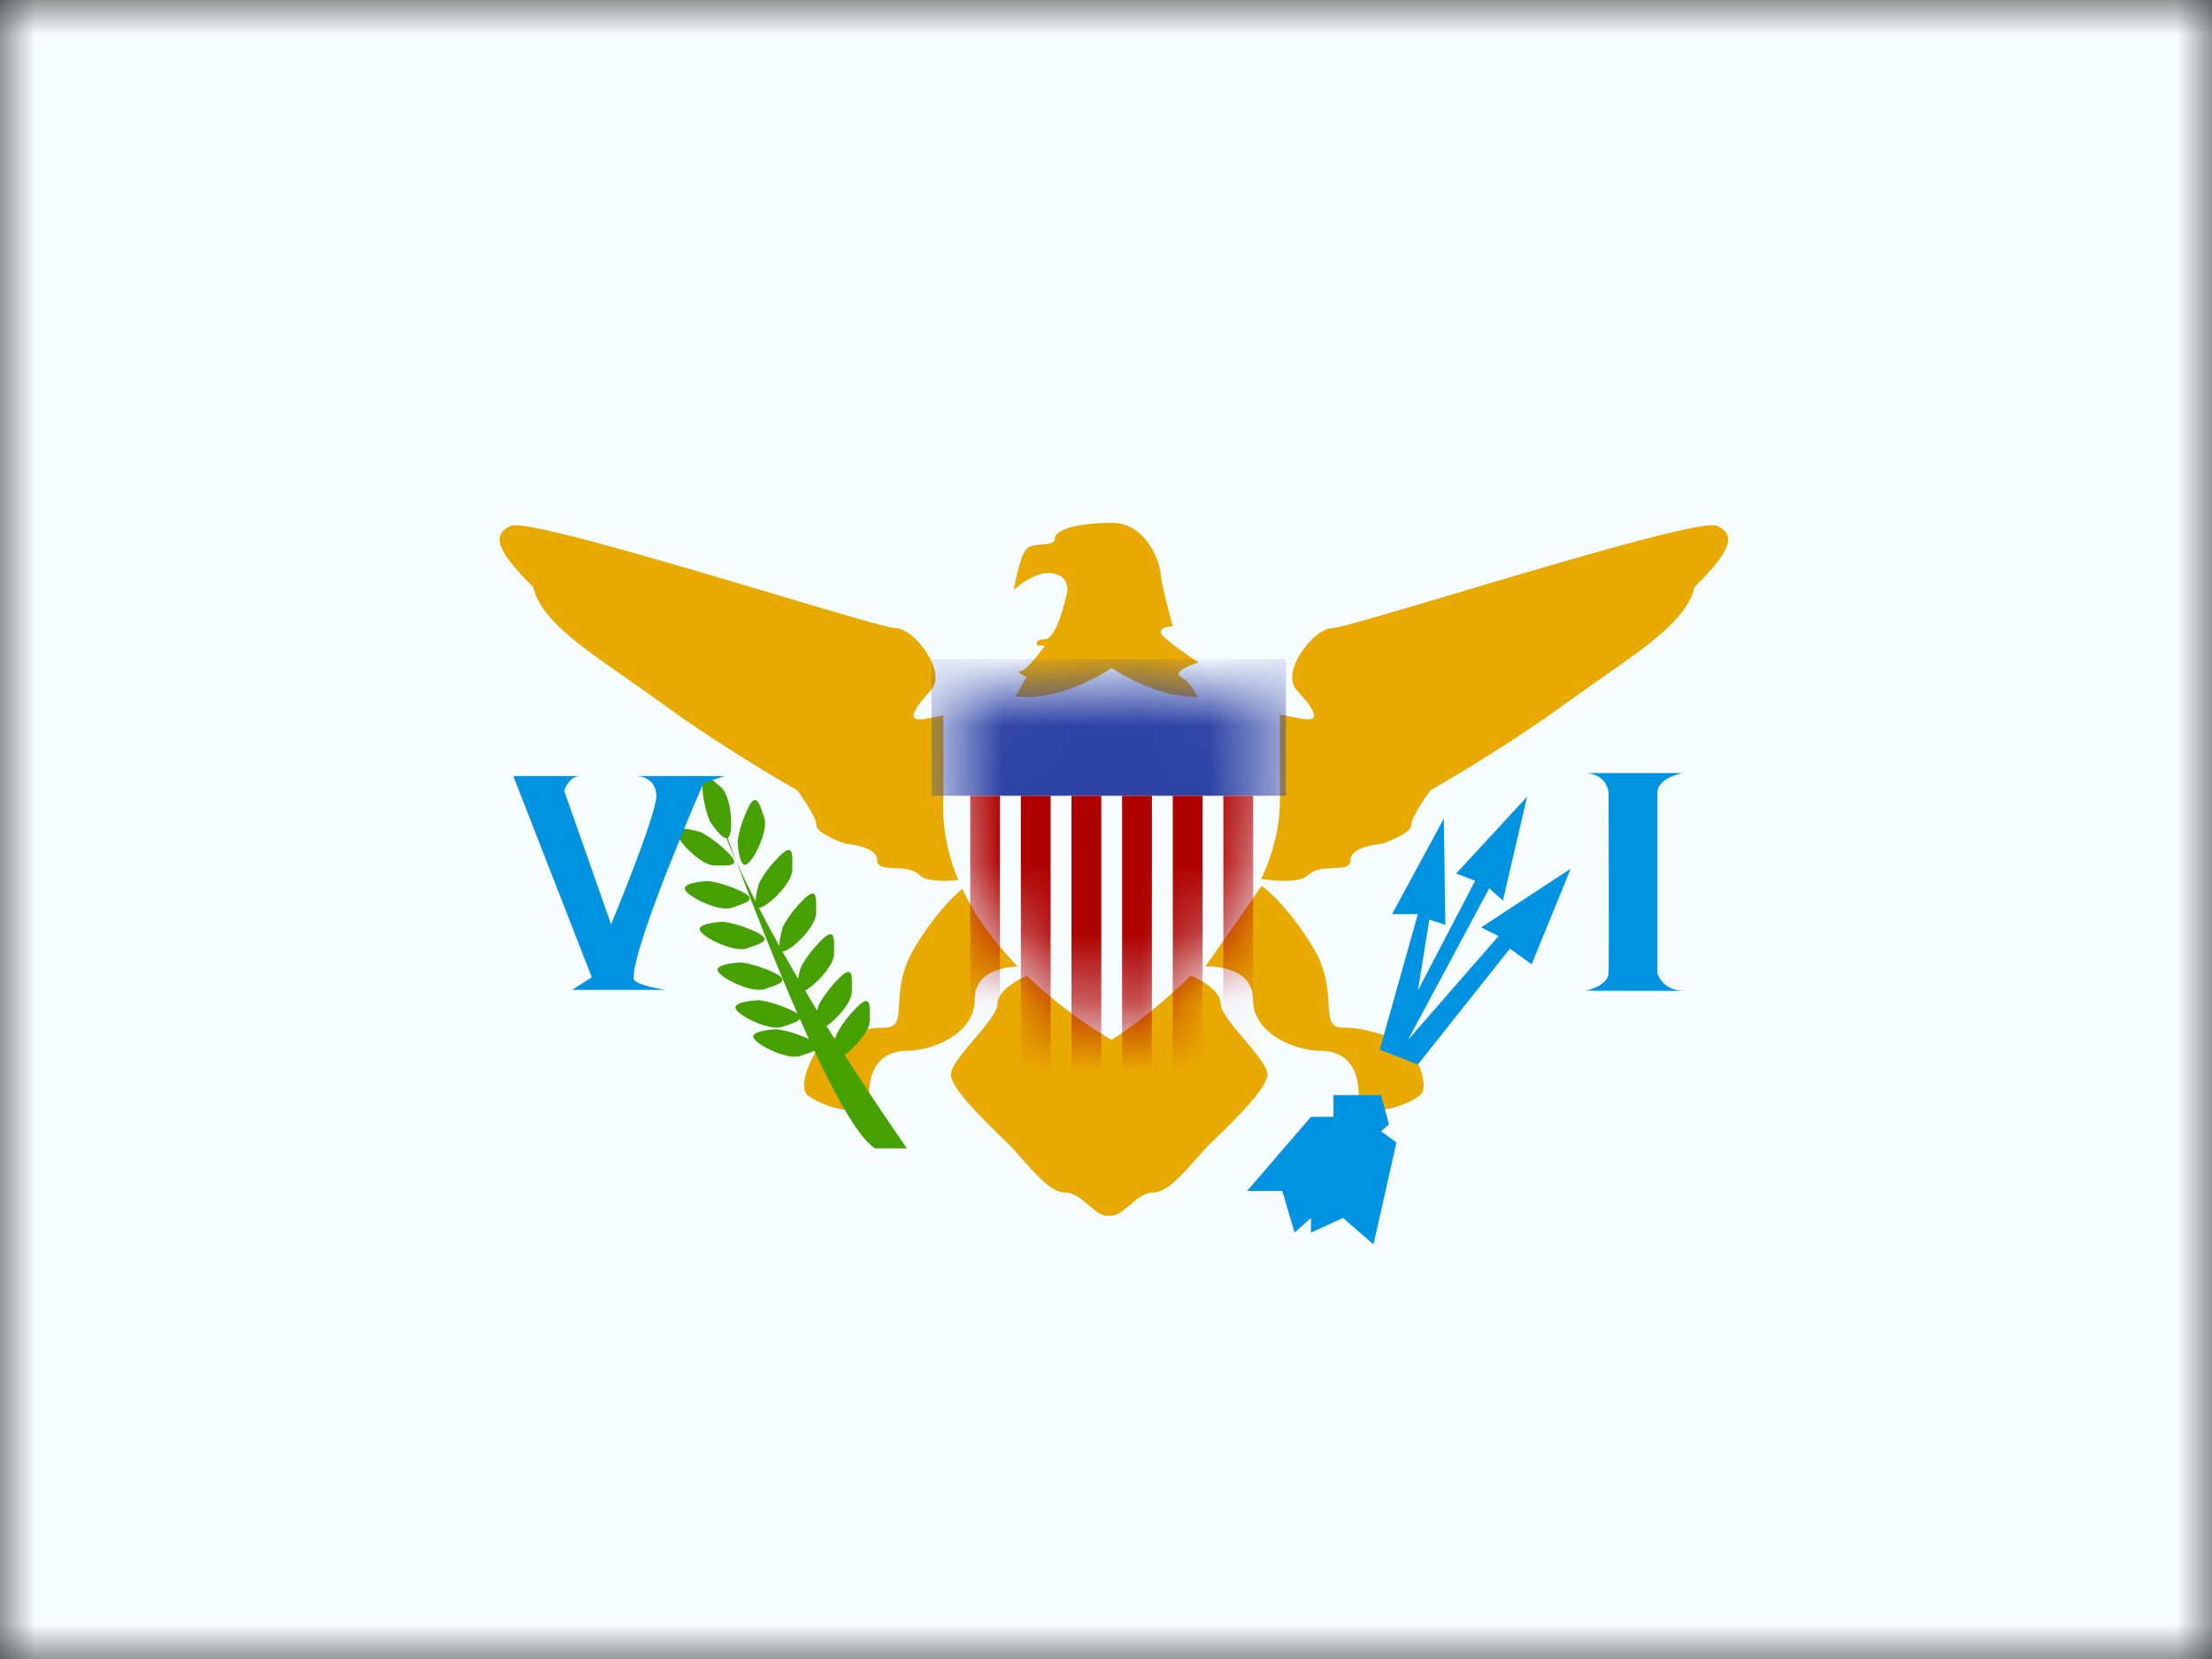 <svg width="32" height="24" viewBox="0 0 32 24" fill="none" xmlns="http://www.w3.org/2000/svg">
<rect x="0" y="0" width="32" height="24" fill="#333333" stroke="none"/>
<mask id="mask0_1957_20409" style="mask-type:luminance" maskUnits="userSpaceOnUse" x="0" y="0" width="32" height="24">
<rect width="32" height="24" fill="white"/>
</mask>
<g mask="url(#mask0_1957_20409)">
<path fill-rule="evenodd" clip-rule="evenodd" d="M0 0V24H32V0H0Z" fill="#F7FCFF"/>
<mask id="mask1_1957_20409" style="mask-type:luminance" maskUnits="userSpaceOnUse" x="0" y="0" width="32" height="24">
<path fill-rule="evenodd" clip-rule="evenodd" d="M0 0V24H32V0H0Z" fill="white"/>
</mask>
<g mask="url(#mask1_1957_20409)">
<path fill-rule="evenodd" clip-rule="evenodd" d="M17.087 9.795C17.246 9.885 17.34 10.116 17.34 10.116H14.667L14.851 9.795C14.851 9.795 14.667 9.711 14.76 9.711C14.852 9.711 15.117 9.34 15.117 9.34H15.007C15.007 9.34 14.95 9.247 15.117 9.247C15.285 9.247 15.418 8.649 15.418 8.649C15.418 8.649 15.528 8.37 15.259 8.299C14.991 8.228 14.667 8.533 14.667 8.533C14.667 8.533 14.746 8.046 14.851 7.94C14.9 7.891 14.992 7.883 15.076 7.876C15.173 7.868 15.259 7.86 15.259 7.792C15.259 7.664 15.574 7.564 16.088 7.564C16.603 7.564 16.79 8.178 16.79 8.299C16.79 8.42 16.965 9.061 16.965 9.061C16.965 9.061 16.79 9.061 16.79 9.144C16.79 9.227 17.34 9.584 17.34 9.584C17.34 9.584 16.929 9.705 17.087 9.795ZM7.391 7.607C7.596 7.519 9.681 8.141 11.242 8.606C12.14 8.873 12.865 9.089 12.961 9.089C13.221 9.089 13.712 9.721 13.466 9.986C13.221 10.252 13.138 10.407 13.302 10.407C13.466 10.407 14.294 10.193 14.294 10.193V12.659C14.294 12.659 13.501 12.848 13.302 12.659C13.206 12.568 13.06 12.563 12.934 12.558C12.8 12.553 12.69 12.549 12.69 12.443C12.69 12.238 12.233 12.206 12.233 12.206C12.233 12.206 11.81 12.066 11.81 11.935C11.81 11.804 11.533 11.433 11.533 11.433C11.533 11.433 10.478 10.836 9.582 10.18C9.4 10.048 9.221 9.923 9.05 9.804C8.373 9.332 7.815 8.943 7.714 8.493C7.246 8.029 7.068 7.746 7.391 7.607ZM13.975 12.815C13.975 12.815 13.62 13.06 13.227 13.715C13.034 14.037 13.018 14.321 13.007 14.527C12.995 14.739 12.988 14.867 12.795 14.867C12.569 14.867 12.405 14.916 12.272 14.955C12.18 14.983 12.103 15.006 12.03 15.006C11.851 15.006 11.507 15.682 11.679 15.839C11.851 15.996 12.572 16.245 12.572 15.839C12.572 15.433 12.766 15.202 13.118 15.202C13.471 15.202 14.101 14.969 14.101 14.457C14.101 13.944 14.788 13.981 14.788 13.981L13.975 12.815ZM20.985 8.606L20.985 8.606L20.985 8.606C22.546 8.141 24.631 7.519 24.836 7.607C25.159 7.746 24.981 8.029 24.513 8.493C24.412 8.943 23.854 9.332 23.177 9.804L23.177 9.804C23.006 9.923 22.826 10.048 22.645 10.18C21.748 10.836 20.694 11.433 20.694 11.433C20.694 11.433 20.417 11.804 20.417 11.935C20.417 12.066 19.994 12.206 19.994 12.206C19.994 12.206 19.537 12.238 19.537 12.443C19.537 12.549 19.427 12.553 19.293 12.558C19.167 12.563 19.021 12.568 18.925 12.659C18.726 12.848 17.933 12.659 17.933 12.659V10.193C17.933 10.193 18.761 10.407 18.925 10.407C19.089 10.407 19.006 10.252 18.761 9.986C18.515 9.721 19.006 9.089 19.266 9.089C19.362 9.089 20.087 8.873 20.985 8.606ZM18.252 12.815C18.252 12.815 18.607 13.06 19 13.715C19.193 14.037 19.209 14.321 19.22 14.527C19.232 14.739 19.239 14.867 19.432 14.867C19.658 14.867 19.822 14.916 19.955 14.955C20.047 14.983 20.124 15.006 20.197 15.006C20.376 15.006 20.721 15.682 20.548 15.839C20.376 15.996 19.655 16.245 19.655 15.839C19.655 15.433 19.461 15.202 19.108 15.202C18.756 15.202 18.126 14.969 18.126 14.457C18.126 13.944 17.439 13.981 17.439 13.981L18.252 12.815ZM14.431 14.522C14.431 14.297 14.83 14.127 14.83 14.127L16.029 13.62C16.029 13.62 16.036 13.734 16.045 13.924C16.054 13.734 16.06 13.62 16.06 13.62L17.26 14.127C17.26 14.127 17.659 14.297 17.659 14.522C17.659 14.635 17.828 14.835 17.998 15.035L17.998 15.035C18.166 15.233 18.334 15.431 18.334 15.543C18.334 15.74 17.879 16.182 17.604 16.45C17.567 16.486 17.532 16.519 17.503 16.548C17.44 16.61 17.372 16.688 17.302 16.768C17.099 16.997 16.875 17.251 16.688 17.251C16.556 17.251 16.449 17.343 16.347 17.43C16.253 17.511 16.163 17.589 16.06 17.589C16.055 17.589 16.05 17.587 16.045 17.582C16.04 17.587 16.035 17.589 16.029 17.589C15.927 17.589 15.837 17.511 15.743 17.43C15.641 17.343 15.534 17.251 15.402 17.251C15.214 17.251 14.991 16.997 14.788 16.768C14.718 16.688 14.649 16.61 14.587 16.548C14.558 16.519 14.524 16.486 14.486 16.45L14.486 16.45L14.486 16.45L14.486 16.45C14.211 16.182 13.756 15.74 13.756 15.543C13.756 15.431 13.924 15.233 14.092 15.035C14.261 14.835 14.431 14.635 14.431 14.522Z" fill="#E8AA00"/>
<path fill-rule="evenodd" clip-rule="evenodd" d="M10.16 11.403C10.186 11.706 10.272 11.884 10.272 11.884C10.272 11.884 10.423 12.122 10.509 12.125C10.553 12.235 10.601 12.347 10.653 12.461C10.888 13.089 11.21 13.914 11.538 14.666C11.517 14.65 11.487 14.632 11.445 14.613C11.17 14.484 10.973 14.469 10.973 14.469C10.973 14.469 10.604 14.485 10.642 14.59C10.68 14.694 11.137 14.922 11.323 14.854C11.343 14.847 11.364 14.839 11.385 14.832L11.385 14.832C11.47 14.803 11.549 14.775 11.571 14.74C11.615 14.839 11.659 14.937 11.702 15.032C11.428 14.904 11.231 14.89 11.231 14.89C11.231 14.89 10.862 14.905 10.9 15.01C10.938 15.115 11.396 15.342 11.581 15.274C11.602 15.267 11.623 15.259 11.644 15.252C11.695 15.235 11.744 15.218 11.78 15.199C12.111 15.906 12.431 16.47 12.659 16.613H13.12C13.12 16.613 12.722 16.05 12.22 15.262C12.371 15.154 12.582 14.917 12.582 14.768C12.582 14.746 12.582 14.724 12.583 14.703V14.702V14.702V14.702V14.702V14.702V14.702V14.702V14.702V14.702V14.702V14.702C12.586 14.528 12.588 14.38 12.397 14.571C12.182 14.785 12.101 14.966 12.101 14.966C12.101 14.966 12.091 14.997 12.08 15.04C12.04 14.976 11.999 14.911 11.958 14.844C12.109 14.738 12.323 14.498 12.323 14.348C12.323 14.326 12.324 14.304 12.324 14.282V14.282V14.282V14.282V14.282V14.282V14.282V14.282V14.282V14.282V14.282V14.282C12.327 14.108 12.33 13.96 12.139 14.15C11.924 14.365 11.842 14.546 11.842 14.546C11.842 14.546 11.832 14.577 11.821 14.621C11.763 14.526 11.705 14.429 11.646 14.331C11.794 14.252 12.065 13.971 12.065 13.802C12.065 13.78 12.065 13.758 12.066 13.736V13.736V13.736V13.736V13.736V13.736V13.736V13.736V13.736V13.736V13.736C12.069 13.562 12.071 13.414 11.88 13.604C11.665 13.819 11.584 13.999 11.584 13.999C11.584 13.999 11.559 14.076 11.545 14.158C11.468 14.027 11.393 13.895 11.318 13.762C11.32 13.763 11.323 13.763 11.325 13.763C11.436 13.763 11.806 13.411 11.806 13.213C11.806 13.191 11.807 13.169 11.807 13.147V13.147V13.147V13.147V13.147V13.147V13.147V13.147V13.147V13.147C11.81 12.973 11.812 12.825 11.621 13.016C11.406 13.23 11.325 13.411 11.325 13.411C11.325 13.411 11.27 13.584 11.276 13.687C11.173 13.502 11.073 13.316 10.978 13.132L10.98 13.132C11.092 13.132 11.462 12.78 11.462 12.583C11.462 12.561 11.462 12.539 11.462 12.517L11.462 12.517C11.465 12.343 11.468 12.195 11.277 12.385C11.062 12.6 10.98 12.78 10.98 12.78C10.98 12.78 10.931 12.936 10.931 13.041C10.831 12.844 10.737 12.65 10.653 12.461C10.607 12.34 10.565 12.226 10.526 12.122C10.532 12.12 10.537 12.116 10.541 12.11C10.613 12.025 10.581 11.515 10.43 11.388C10.413 11.374 10.396 11.36 10.38 11.345C10.248 11.231 10.136 11.134 10.16 11.403ZM10.671 12.177C10.671 12.177 10.686 11.98 10.815 11.704C10.929 11.46 10.977 11.6 11.034 11.765L11.034 11.765C11.041 11.785 11.048 11.806 11.056 11.827C11.123 12.013 10.896 12.47 10.792 12.508C10.687 12.546 10.671 12.177 10.671 12.177ZM11.187 14.066C10.912 13.938 10.714 13.923 10.714 13.923C10.714 13.923 10.345 13.939 10.383 14.043C10.421 14.148 10.879 14.375 11.064 14.308C11.085 14.3 11.106 14.293 11.126 14.286L11.127 14.286L11.127 14.286C11.291 14.229 11.431 14.181 11.187 14.066ZM10.455 13.335C10.455 13.335 10.653 13.349 10.928 13.478C11.172 13.592 11.032 13.641 10.868 13.697C10.847 13.705 10.826 13.712 10.806 13.719C10.62 13.787 10.163 13.56 10.125 13.455C10.087 13.351 10.455 13.335 10.455 13.335ZM10.713 12.89C10.438 12.761 10.24 12.746 10.24 12.746C10.24 12.746 9.871 12.762 9.909 12.867C9.947 12.971 10.405 13.199 10.59 13.131C10.611 13.123 10.632 13.116 10.652 13.109C10.817 13.052 10.957 13.004 10.713 12.89ZM10.137 12.038C10.137 12.038 10.317 12.12 10.532 12.335C10.722 12.526 10.574 12.523 10.4 12.52L10.4 12.52C10.378 12.52 10.356 12.52 10.334 12.52C10.137 12.52 9.785 12.15 9.785 12.038C9.785 11.927 10.137 12.038 10.137 12.038Z" fill="#46A000"/>
<path fill-rule="evenodd" clip-rule="evenodd" d="M24.34 11.184H22.942C22.942 11.184 23.238 11.184 23.271 11.471C23.271 11.471 23.278 13.886 23.271 14.076C23.264 14.266 22.942 14.331 22.942 14.331C22.942 14.331 24.638 14.336 24.34 14.331C24.042 14.326 23.976 14.076 23.976 14.076V11.471C23.976 11.25 24.34 11.184 24.34 11.184ZM8.561 14.137C8.402 13.729 7.426 11.227 7.426 11.227H8.393C8.225 11.227 8.162 11.441 8.162 11.441L8.84 13.373C8.84 13.373 9.495 11.796 9.495 11.516C9.495 11.236 9.22 11.227 9.22 11.227H10.481L10.176 11.329C10.176 11.329 9.167 13.642 9.167 14.137C9.119 14.247 9.632 14.32 9.632 14.32H8.278L8.561 14.137ZM20.138 13.224L20.887 11.843L20.909 13.379L20.677 13.304L20.512 14.329L21.341 12.741L21.065 12.637L22.091 11.527L21.742 13.027L21.543 12.852L20.368 15.045L21.679 13.542L21.427 13.416L22.722 12.568L22.158 13.95L21.843 13.723L20.512 15.399L19.96 15.186L20.512 13.224H20.138ZM19.705 15.842H19.291V16.157H18.965L18.041 17.229H18.551L18.728 17.832L18.965 17.619V17.832L19.428 17.619L19.87 18.002L20.201 16.529L19.979 16.366L20.093 16.266L19.979 15.842H19.705Z" fill="#0093E1"/>
<path fill-rule="evenodd" clip-rule="evenodd" d="M13.648 9.663C13.648 9.663 14.256 10.084 14.865 10.084C15.474 10.084 16.082 9.663 16.082 9.663C16.082 9.663 16.691 10.084 17.3 10.084C17.908 10.084 18.517 9.663 18.517 9.663V11.561C18.517 13.522 16.082 15.043 16.082 15.043C16.082 15.043 13.53 13.647 13.648 11.537V9.663Z" fill="#F7FCFF"/>
<mask id="mask2_1957_20409" style="mask-type:luminance" maskUnits="userSpaceOnUse" x="13" y="9" width="6" height="7">
<path fill-rule="evenodd" clip-rule="evenodd" d="M13.648 9.663C13.648 9.663 14.256 10.084 14.865 10.084C15.474 10.084 16.082 9.663 16.082 9.663C16.082 9.663 16.691 10.084 17.3 10.084C17.908 10.084 18.517 9.663 18.517 9.663V11.561C18.517 13.522 16.082 15.043 16.082 15.043C16.082 15.043 13.53 13.647 13.648 11.537V9.663Z" fill="white"/>
</mask>
<g mask="url(#mask2_1957_20409)">
<path fill-rule="evenodd" clip-rule="evenodd" d="M13.476 9.537H18.603V11.512H13.476V9.537Z" fill="#2E42A5"/>
<path fill-rule="evenodd" clip-rule="evenodd" d="M14.466 11.512H14.036V15.505H14.466V11.512ZM15.199 11.512H14.768V15.505H15.199V11.512ZM15.501 11.512H15.932V15.505H15.501V11.512ZM16.664 11.512H16.233V15.505H16.664V11.512ZM16.966 11.512H17.397V15.505H16.966V11.512ZM18.129 11.512H17.698V15.505H18.129V11.512Z" fill="#AF0100"/>
</g>
</g>
</g>
</svg>
